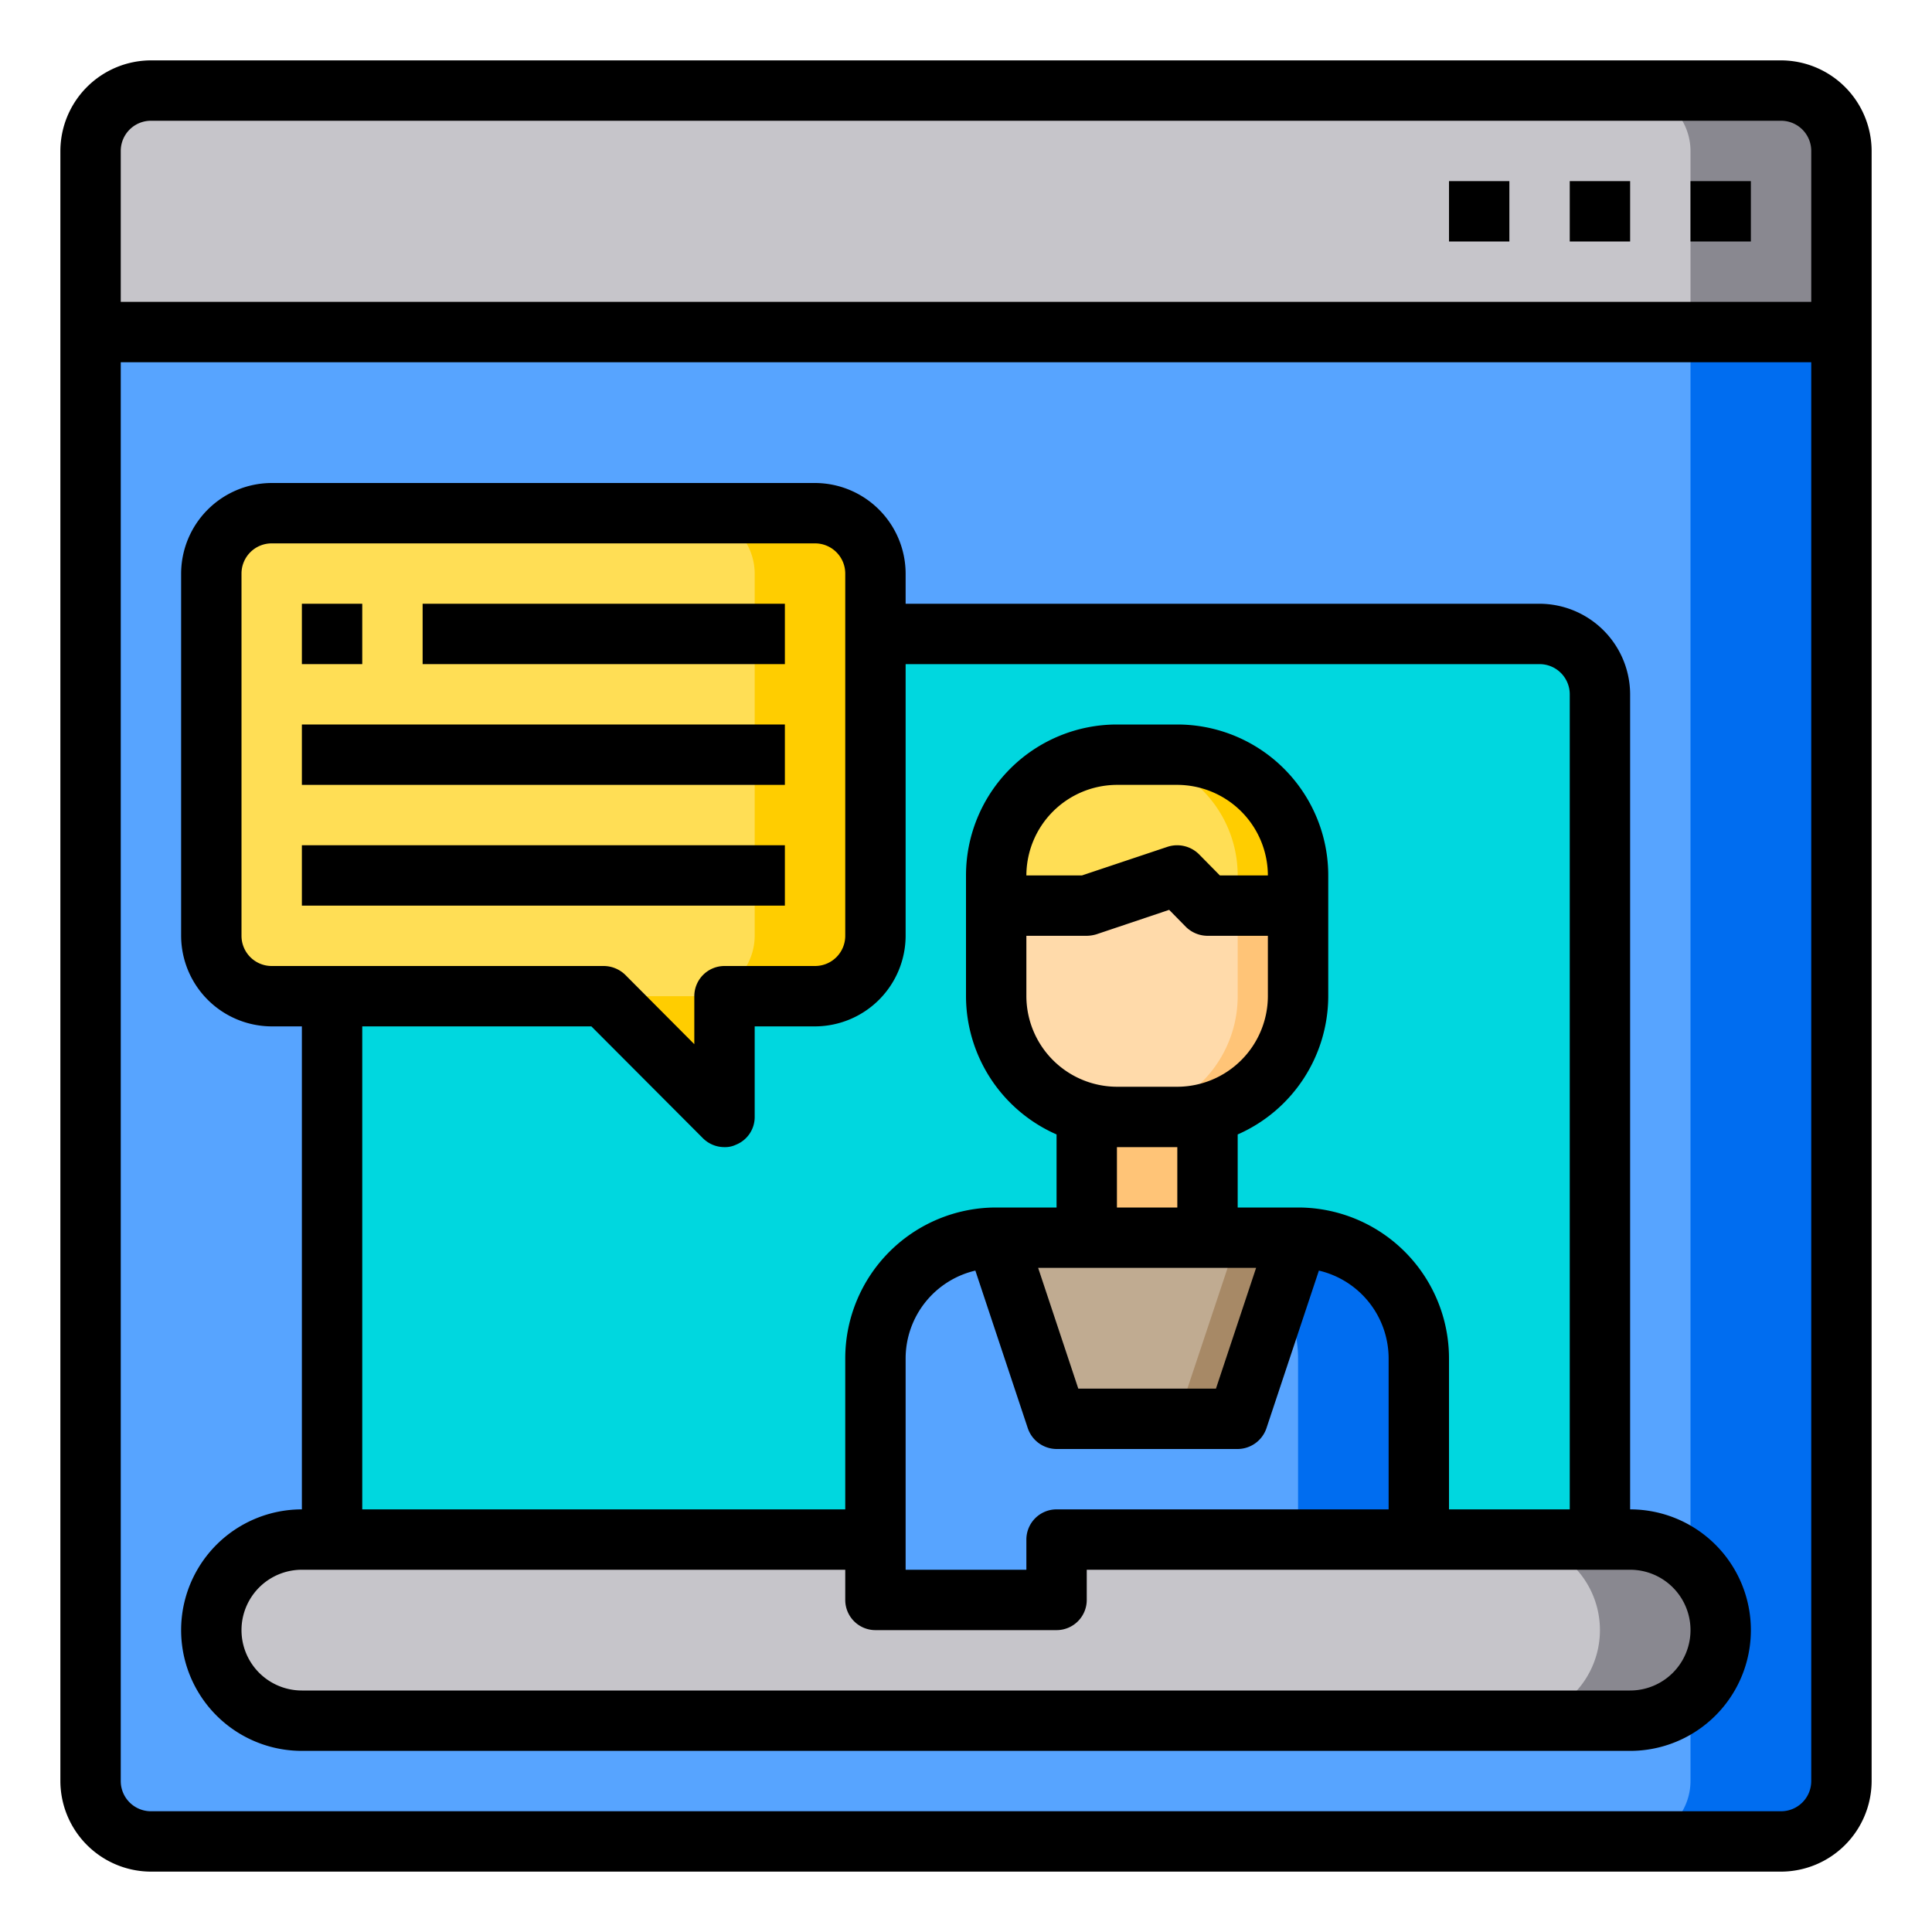 <svg height="512" viewBox="0 0 64 64" width="512" xmlns="http://www.w3.org/2000/svg"><g id="conference-social-distance-video-online"><path d="m61 11v48a2.006 2.006 0 0 1 -2 2h-54a2.006 2.006 0 0 1 -2-2v-48z" fill="#57a4ff"/><path d="m61 5v6h-58v-6a2.006 2.006 0 0 1 2-2h54a2.006 2.006 0 0 1 2 2z" fill="#c6c5ca"/><path d="m61 11v48a2.006 2.006 0 0 1 -2 2h-5a2.006 2.006 0 0 0 2-2v-48z" fill="#006df0"/><path d="m61 5v6h-5v-6a2.006 2.006 0 0 0 -2-2h5a2.006 2.006 0 0 1 2 2z" fill="#898890"/><path d="m15 21h34a4 4 0 0 1 4 4v28a0 0 0 0 1 0 0h-42a0 0 0 0 1 0 0v-28a4 4 0 0 1 4-4z" fill="#00d7df"/><path d="m47 45v6h-12v2h-6v-8a4 4 0 0 1 4-4l2 6h6l2-6a4 4 0 0 1 4 4z" fill="#57a4ff"/><path d="m43 30v3a4 4 0 0 1 -3.03 3.88 3.906 3.906 0 0 1 -.97.12h-2a3.906 3.906 0 0 1 -.97-.12 4 4 0 0 1 -3.03-3.88v-3h3l3-1 1 1z" fill="#ffdaaa"/><path d="m43 29v1h-3l-1-1-3 1h-3v-1a4 4 0 0 1 4-4h2a4 4 0 0 1 4 4z" fill="#ffde55"/><path d="m43 41-2 6h-6l-2-6h3 4z" fill="#c0ab91"/><path d="m29 19v12a2.006 2.006 0 0 1 -2 2h-3v4l-4-4h-11a2.006 2.006 0 0 1 -2-2v-12a2.006 2.006 0 0 1 2-2h18a2.006 2.006 0 0 1 2 2z" fill="#ffde55"/><path d="m29 19v12a2.006 2.006 0 0 1 -2 2h-3v4l-4-4h3a2.006 2.006 0 0 0 2-2v-12a2.006 2.006 0 0 0 -2-2h4a2.006 2.006 0 0 1 2 2z" fill="#ffcd00"/><path d="m47 45v6h-4v-6a4 4 0 0 0 -4-4h4a4 4 0 0 1 4 4z" fill="#006df0"/><path d="m43 31v2a4 4 0 0 1 -3.03 3.88 3.906 3.906 0 0 1 -.97.12h-2a3.906 3.906 0 0 0 .97-.12 4 4 0 0 0 3.03-3.88v-2z" fill="#ffc477"/><path d="m43 29v2h-2v-2a4 4 0 0 0 -4-4h2a4 4 0 0 1 4 4z" fill="#ffcd00"/><path d="m43 41-2 6h-2l2-6z" fill="#a78966"/><path d="m40 37v4h-4v-4l.03-.12a3.906 3.906 0 0 0 .97.12h2a3.906 3.906 0 0 0 .97-.12z" fill="#ffc477"/><path d="m57 54a3 3 0 0 1 -3 3h-44a3 3 0 0 1 0-6h19v2h6v-2h19a3 3 0 0 1 3 3z" fill="#c6c5ca"/><path d="m57 54a3 3 0 0 1 -3 3h-4a3 3 0 0 0 0-6h4a3 3 0 0 1 3 3z" fill="#898890"/><path d="m59 2h-54a3.009 3.009 0 0 0 -3 3v54a3.009 3.009 0 0 0 3 3h54a3.009 3.009 0 0 0 3-3v-54a3.009 3.009 0 0 0 -3-3zm1 57a1 1 0 0 1 -1 1h-54a1 1 0 0 1 -1-1v-47h56zm0-49h-56v-5a1 1 0 0 1 1-1h54a1 1 0 0 1 1 1z"/><path d="m48 6h2v2h-2z"/><path d="m52 6h2v2h-2z"/><path d="m56 6h2v2h-2z"/><path d="m54 50v-27a3.009 3.009 0 0 0 -3-3h-21v-1a3.009 3.009 0 0 0 -3-3h-18a3.009 3.009 0 0 0 -3 3v12a3.009 3.009 0 0 0 3 3h1v16a4 4 0 0 0 0 8h44a4 4 0 0 0 0-8zm-24-19v-9h21a1 1 0 0 1 1 1v27h-4v-5a5 5 0 0 0 -5-5h-2v-2.42a5.014 5.014 0 0 0 3-4.58v-4a5 5 0 0 0 -5-5h-2a5 5 0 0 0 -5 5v4a5.014 5.014 0 0 0 3 4.58v2.42h-2a5 5 0 0 0 -5 5v5h-16v-16h7.59l3.7 3.71a1.007 1.007 0 0 0 .71.29.838.838 0 0 0 .38-.08.987.987 0 0 0 .62-.92v-3h2a3.009 3.009 0 0 0 3-3zm6 0a1.185 1.185 0 0 0 .32-.05l2.41-.81.56.57a1.033 1.033 0 0 0 .71.29h2v2a3.009 3.009 0 0 1 -3 3h-2a3.009 3.009 0 0 1 -3-3v-2zm-2-2a3.009 3.009 0 0 1 3-3h2a3.009 3.009 0 0 1 3 3h-1.59l-.7-.71a1.028 1.028 0 0 0 -1.03-.24l-2.84.95zm3 9h2v2h-2zm4.61 4-1.33 4h-4.56l-1.33-4zm-6.61 6h6a1.014 1.014 0 0 0 .95-.68l1.74-5.23a2.992 2.992 0 0 1 2.31 2.91v5h-11a1 1 0 0 0 -1 1v1h-4v-7a2.992 2.992 0 0 1 2.31-2.91l1.74 5.23a1.014 1.014 0 0 0 .95.68zm-26-16a1 1 0 0 1 -1-1v-12a1 1 0 0 1 1-1h18a1 1 0 0 1 1 1v12a1 1 0 0 1 -1 1h-3a1 1 0 0 0 -1 1v1.59l-2.29-2.3a1.033 1.033 0 0 0 -.71-.29zm45 24h-44a2 2 0 0 1 0-4h18v1a1 1 0 0 0 1 1h6a1 1 0 0 0 1-1v-1h18a2 2 0 0 1 0 4z"/><path d="m10 20h2v2h-2z"/><path d="m14 20h12v2h-12z"/><path d="m10 24h16v2h-16z"/><path d="m10 28h16v2h-16z"/></g></svg>